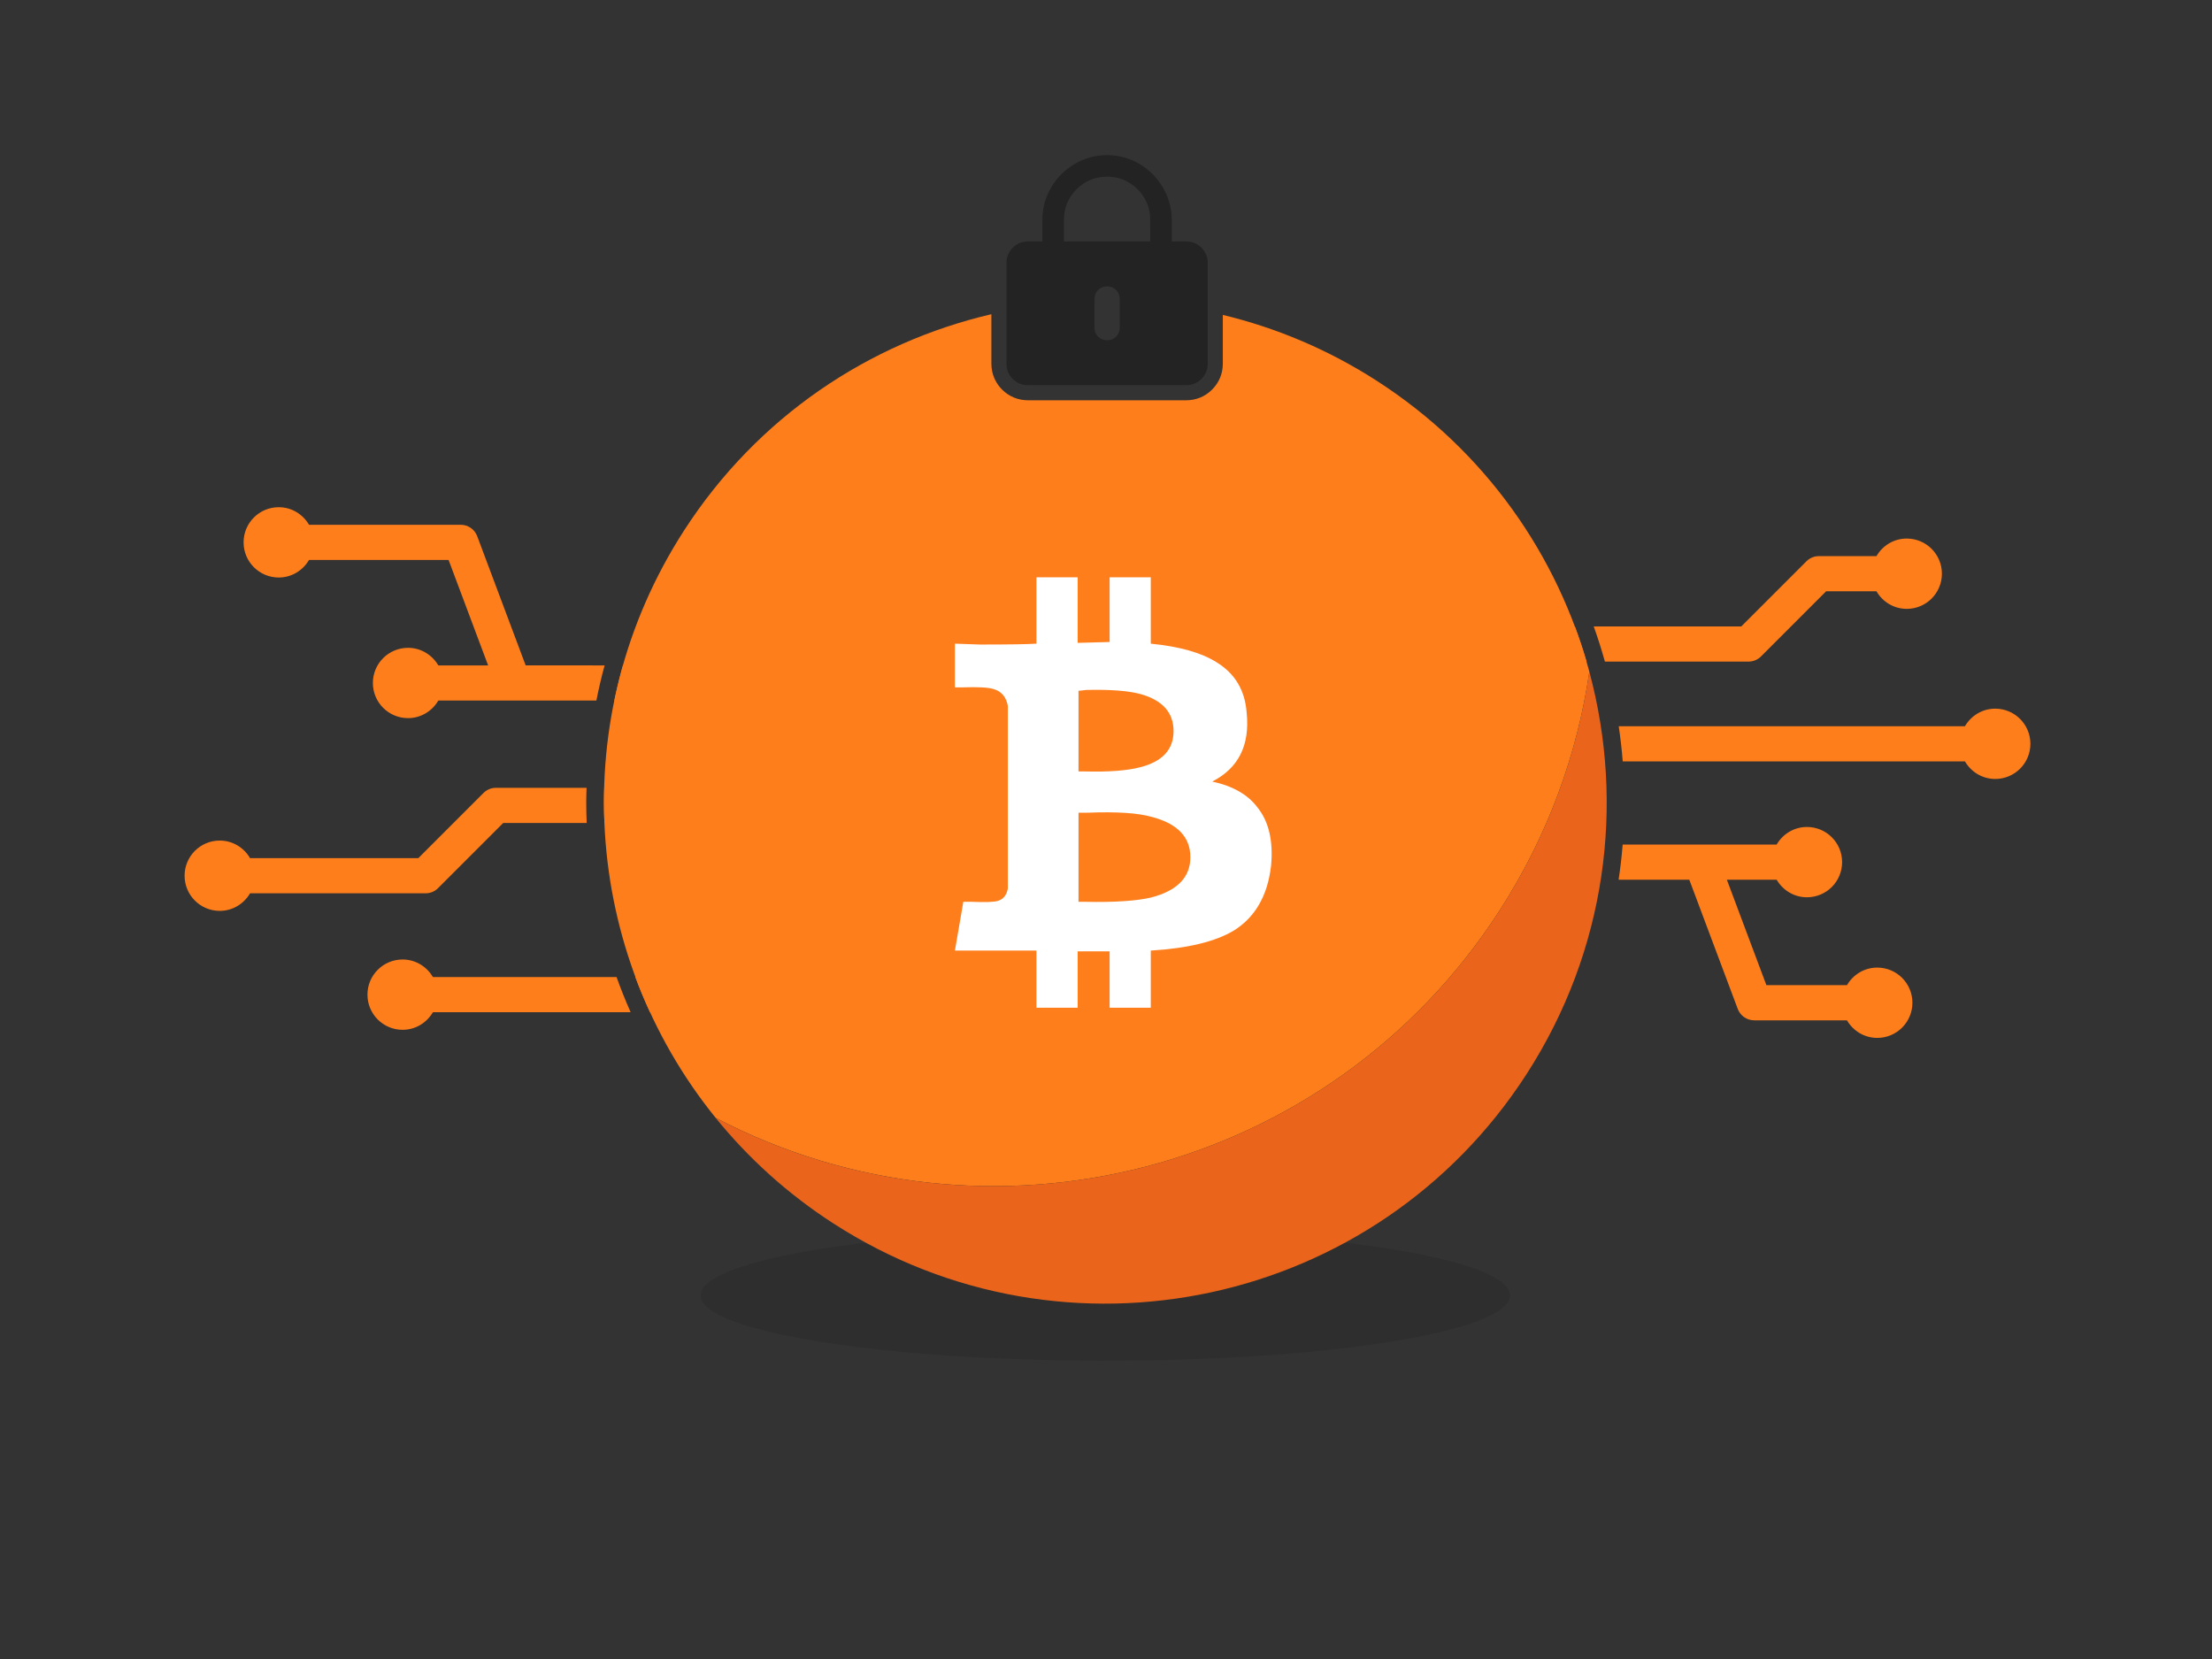 <?xml version="1.0" encoding="utf-8"?>
<!-- Generator: Adobe Illustrator 16.0.4, SVG Export Plug-In . SVG Version: 6.00 Build 0)  -->
<!DOCTYPE svg PUBLIC "-//W3C//DTD SVG 1.1//EN" "http://www.w3.org/Graphics/SVG/1.1/DTD/svg11.dtd">
<svg version="1.1" id="Layer_1" xmlns="http://www.w3.org/2000/svg" xmlns:xlink="http://www.w3.org/1999/xlink" x="0px" y="0px"
	 width="300px" height="225px" viewBox="37.5 75 300 225" enable-background="new 37.5 75 300 225" xml:space="preserve">
<rect x="37.5" y="75" width="300" height="225" fill="#333333" stroke="none"/>
<g>
	<path fill="#FF7E1C" d="M201.886,117.369c0.423,0.095,0.846,0.19,1.266,0.292C202.729,117.56,202.309,117.46,201.886,117.369z"/>
	<path fill="#FF7E1C" d="M224.286,126.686c-6.616-4.271-13.697-7.23-20.942-8.977v6.608c0,1.348-0.501,2.562-1.453,3.52
		c-0.951,0.95-2.169,1.451-3.519,1.451h-21.45c-1.352,0-2.569-0.502-3.527-1.46c-0.942-0.952-1.44-2.166-1.44-3.511v-6.702
		c-16.566,3.866-31.714,13.898-41.669,29.318c-16.356,25.333-13.729,57.456,4.276,79.676c36.954,19.336,83.228,7.645,106.294-28.083
		c6.55-10.151,10.559-21.211,12.196-32.431C248.825,150.417,239.005,136.187,224.286,126.686z"/>
</g>
<ellipse opacity="0.3" fill="#232323" enable-background="new    " cx="187.407" cy="250.684" rx="54.887" ry="8.859"/>
<path fill="#EA651B" d="M134.56,226.61c4.416,5.449,9.754,10.308,15.97,14.318c31.549,20.367,73.635,11.306,94.003-20.245
	c10.864-16.831,13.352-36.657,8.518-54.588c-1.636,11.22-5.646,22.281-12.197,32.43C217.787,234.252,171.514,245.944,134.56,226.61z
	"/>
<g>
	<g>
		<g>
			<path fill="#FFFFFF" d="M208.065,184.537c1.521,1.901,2.128,4.519,1.825,7.862c-0.458,4.031-2.13,6.964-5.018,8.784
				c-2.511,1.521-6.278,2.434-11.297,2.739v7.753h-5.583v-7.647h-4.333v7.647h-5.593v-7.753h-11.056l1.14-6.616h1.14
				c1.826,0.077,2.998,0.033,3.529-0.118c0.76-0.228,1.217-0.793,1.369-1.704v-24.75c-0.227-1.215-0.869-1.977-1.934-2.28
				c-0.683-0.228-2.127-0.304-4.331-0.228h-0.914v-5.929l3.422,0.118c4.029,0,6.57-0.043,7.635-0.118v-9.004h5.593v8.896
				l4.333-0.118v-8.776h5.583v9.004c3.877,0.378,6.843,1.216,8.896,2.507c2.509,1.521,3.878,3.802,4.104,6.842
				c0.457,4.409-1.094,7.525-4.67,9.35l0,0C204.72,181.604,206.773,182.788,208.065,184.537L208.065,184.537z M183.77,179.627h0.913
				c3.192,0.08,5.668-0.107,7.417-0.562c3.041-0.761,4.562-2.401,4.562-4.908c0-2.51-1.487-4.182-4.454-5.019
				c-1.673-0.457-4.136-0.641-7.406-0.564c-0.534,0.075-0.88,0.108-1.032,0.108V179.627L183.77,179.627z M184.803,197.309
				c3.876,0.075,6.798-0.119,8.775-0.577c3.571-0.912,5.364-2.737,5.364-5.473c0-2.738-1.749-4.561-5.244-5.473
				c-1.899-0.534-4.79-0.717-8.667-0.564h-1.261v12.085h1.032V197.309L184.803,197.309z"/>
		</g>
	</g>
</g>
<path fill="none" d="M201.297,114.788v-4.121c0-0.81-0.285-1.5-0.852-2.072c-0.57-0.565-1.261-0.853-2.075-0.853h-1.947v-2.864
	c0-1.584-0.395-3.055-1.188-4.416c-0.79-1.362-1.862-2.438-3.201-3.23c-1.342-0.792-2.803-1.19-4.384-1.19
	c-1.587,0-3.051,0.397-4.389,1.19c-1.344,0.792-2.409,1.857-3.202,3.198c-0.789,1.34-1.187,2.802-1.187,4.388v2.924h-1.951
	c-0.809,0-1.503,0.288-2.072,0.853c-0.563,0.572-0.85,1.262-0.85,2.072v4.028c4.342-0.841,8.824-1.286,13.409-1.286
	C192.161,113.408,196.806,113.885,201.297,114.788z M181.798,104.817c0-1.622,0.568-3.004,1.705-4.145
	c1.138-1.134,2.518-1.707,4.147-1.707c1.618,0,2.998,0.572,4.141,1.707c1.134,1.141,1.708,2.521,1.708,4.145v2.924h-11.7v-2.924
	H181.798z"/>
<path fill="none" d="M187.65,101.012c-1.085,0-1.943,0.353-2.698,1.105c-0.756,0.758-1.108,1.616-1.108,2.7v0.879h7.609v-0.879
	c0-1.08-0.353-1.938-1.104-2.692C189.586,101.366,188.729,101.012,187.65,101.012z"/>
<path fill="none" d="M201.891,127.838c-0.951,0.95-2.169,1.45-3.519,1.45h-21.45c-1.352,0-2.569-0.502-3.527-1.46
	c-0.942-0.952-1.44-2.167-1.44-3.511v-6.724c-30.106,7-52.546,33.978-52.546,66.214c0,37.555,30.446,68,68,68
	c37.553,0,68-30.446,68-68c0-32.065-22.201-58.929-52.064-66.103v6.612C203.344,125.665,202.843,126.88,201.891,127.838z"/>
<g>
	<path fill="#FF7E1C" d="M308.1,171.111c-1.76,0-3.282,0.965-4.107,2.383h-46.953c0.231,1.574,0.415,3.162,0.541,4.767h46.414
		c0.824,1.418,2.346,2.384,4.107,2.384c2.634,0,4.768-2.134,4.768-4.767C312.869,173.245,310.734,171.111,308.1,171.111z"/>
	<path fill="#FF7E1C" d="M266.609,194.309l6.571,17.524c0.351,0.93,1.239,1.547,2.233,1.547h12.58
		c0.824,1.418,2.346,2.384,4.107,2.384c2.634,0,4.768-2.134,4.768-4.768s-2.134-4.768-4.768-4.768c-1.76,0-3.282,0.966-4.107,2.383
		h-10.928l-5.363-14.303h6.754c0.825,1.418,2.348,2.384,4.109,2.384c2.634,0,4.768-2.133,4.768-4.768s-2.134-4.767-4.768-4.767
		c-1.76,0-3.282,0.964-4.109,2.383h-20.882c-0.13,1.604-0.314,3.195-0.551,4.769L266.609,194.309L266.609,194.309z"/>
	<path fill="#FF7E1C" d="M96.211,207.513c-0.828-1.418-2.348-2.383-4.107-2.383c-2.634,0-4.768,2.133-4.768,4.768
		c0,2.634,2.134,4.768,4.768,4.768c1.759,0,3.28-0.966,4.107-2.383h26.818c-0.693-1.561-1.331-3.151-1.91-4.77H96.211
		L96.211,207.513z"/>
	<path fill="#FF7E1C" d="M132.628,212.28v-4.768h-8.968c0.603,1.62,1.275,3.208,1.996,4.768H132.628z"/>
	<path fill="#FF7E1C" d="M128.596,170.01v-4.767h-6.607c-0.444,1.567-0.834,3.156-1.167,4.767H128.596z"/>
	<path fill="#FF7E1C" d="M108.793,165.243l-6.573-17.523c-0.348-0.93-1.237-1.548-2.231-1.548H79.411
		c-0.828-1.417-2.348-2.383-4.107-2.383c-2.634,0-4.768,2.134-4.768,4.767c0,2.634,2.134,4.768,4.768,4.768
		c1.759,0,3.28-0.966,4.107-2.383h18.927l5.363,14.303h-6.755c-0.827-1.418-2.348-2.384-4.107-2.384
		c-2.635,0-4.768,2.134-4.768,4.767c0,2.634,2.133,4.768,4.768,4.768c1.759,0,3.28-0.966,4.107-2.384h21.435
		c0.321-1.609,0.688-3.2,1.118-4.767L108.793,165.243L108.793,165.243z"/>
	<path fill="#FF7E1C" d="M119.478,186.616h4.351v-4.769h-4.379c-0.019,0.652-0.042,1.304-0.042,1.96
		C119.407,184.75,119.441,185.684,119.478,186.616z"/>
	<path fill="#FF7E1C" d="M117.05,181.848h-12.293c-0.633,0-1.239,0.25-1.685,0.699l-8.837,8.837H71.411
		c-0.828-1.418-2.348-2.384-4.107-2.384c-2.634,0-4.768,2.134-4.768,4.768c0,2.635,2.134,4.768,4.768,4.768
		c1.759,0,3.28-0.964,4.107-2.383h23.812c0.634,0,1.24-0.25,1.685-0.698l8.838-8.837h11.322c-0.037-0.932-0.061-1.868-0.061-2.809
		C117.007,183.152,117.032,182.5,117.05,181.848z"/>
	<path fill="#FF7E1C" d="M274.646,164.727c0.636,0,1.24-0.25,1.686-0.699l8.836-8.836h6.825c0.824,1.418,2.347,2.383,4.107,2.383
		c2.635,0,4.768-2.133,4.768-4.767s-2.133-4.767-4.768-4.767c-1.76,0-3.282,0.965-4.107,2.383h-7.812
		c-0.634,0-1.239,0.25-1.684,0.699l-8.837,8.836h-20.013c0.565,1.563,1.063,3.156,1.518,4.767L274.646,164.727L274.646,164.727z"/>
	<path fill="#FF7E1C" d="M248.543,159.959c0.749,1.5,1.33,3.094,1.712,4.767h2.423c-0.472-1.615-1.001-3.205-1.587-4.767H248.543z"
		/>
</g>
<path fill="#232323" d="M200.445,108.595c-0.57-0.565-1.261-0.853-2.075-0.853h-1.947v-2.864c0-1.584-0.395-3.055-1.188-4.416
	c-0.79-1.362-1.862-2.438-3.201-3.23c-1.342-0.792-2.803-1.19-4.384-1.19c-1.587,0-3.051,0.397-4.389,1.19
	c-1.344,0.792-2.409,1.857-3.202,3.198c-0.789,1.34-1.187,2.802-1.187,4.388v2.924h-1.951c-0.809,0-1.503,0.288-2.072,0.853
	c-0.563,0.572-0.85,1.262-0.85,2.072v13.65c0,0.812,0.286,1.502,0.85,2.072c0.568,0.569,1.263,0.853,2.072,0.853h21.45
	c0.813,0,1.505-0.284,2.075-0.853c0.566-0.569,0.852-1.26,0.852-2.072v-13.65C201.297,109.857,201.012,109.167,200.445,108.595z
	 M189.356,119.442c0,0.486-0.166,0.896-0.494,1.217c-0.318,0.328-0.728,0.488-1.211,0.488c-0.488,0-0.896-0.16-1.221-0.488
	c-0.329-0.321-0.488-0.731-0.488-1.217v-3.9c0-0.487,0.16-0.892,0.488-1.219c0.325-0.322,0.732-0.488,1.221-0.488
	c0.484,0,0.892,0.166,1.211,0.488c0.328,0.328,0.494,0.731,0.494,1.219V119.442z M193.498,107.742h-11.7v-2.924
	c0-1.622,0.568-3.004,1.705-4.145c1.138-1.134,2.518-1.707,4.147-1.707c1.618,0,2.998,0.572,4.141,1.707
	c1.134,1.141,1.708,2.521,1.708,4.145L193.498,107.742L193.498,107.742z"/>
</svg>
